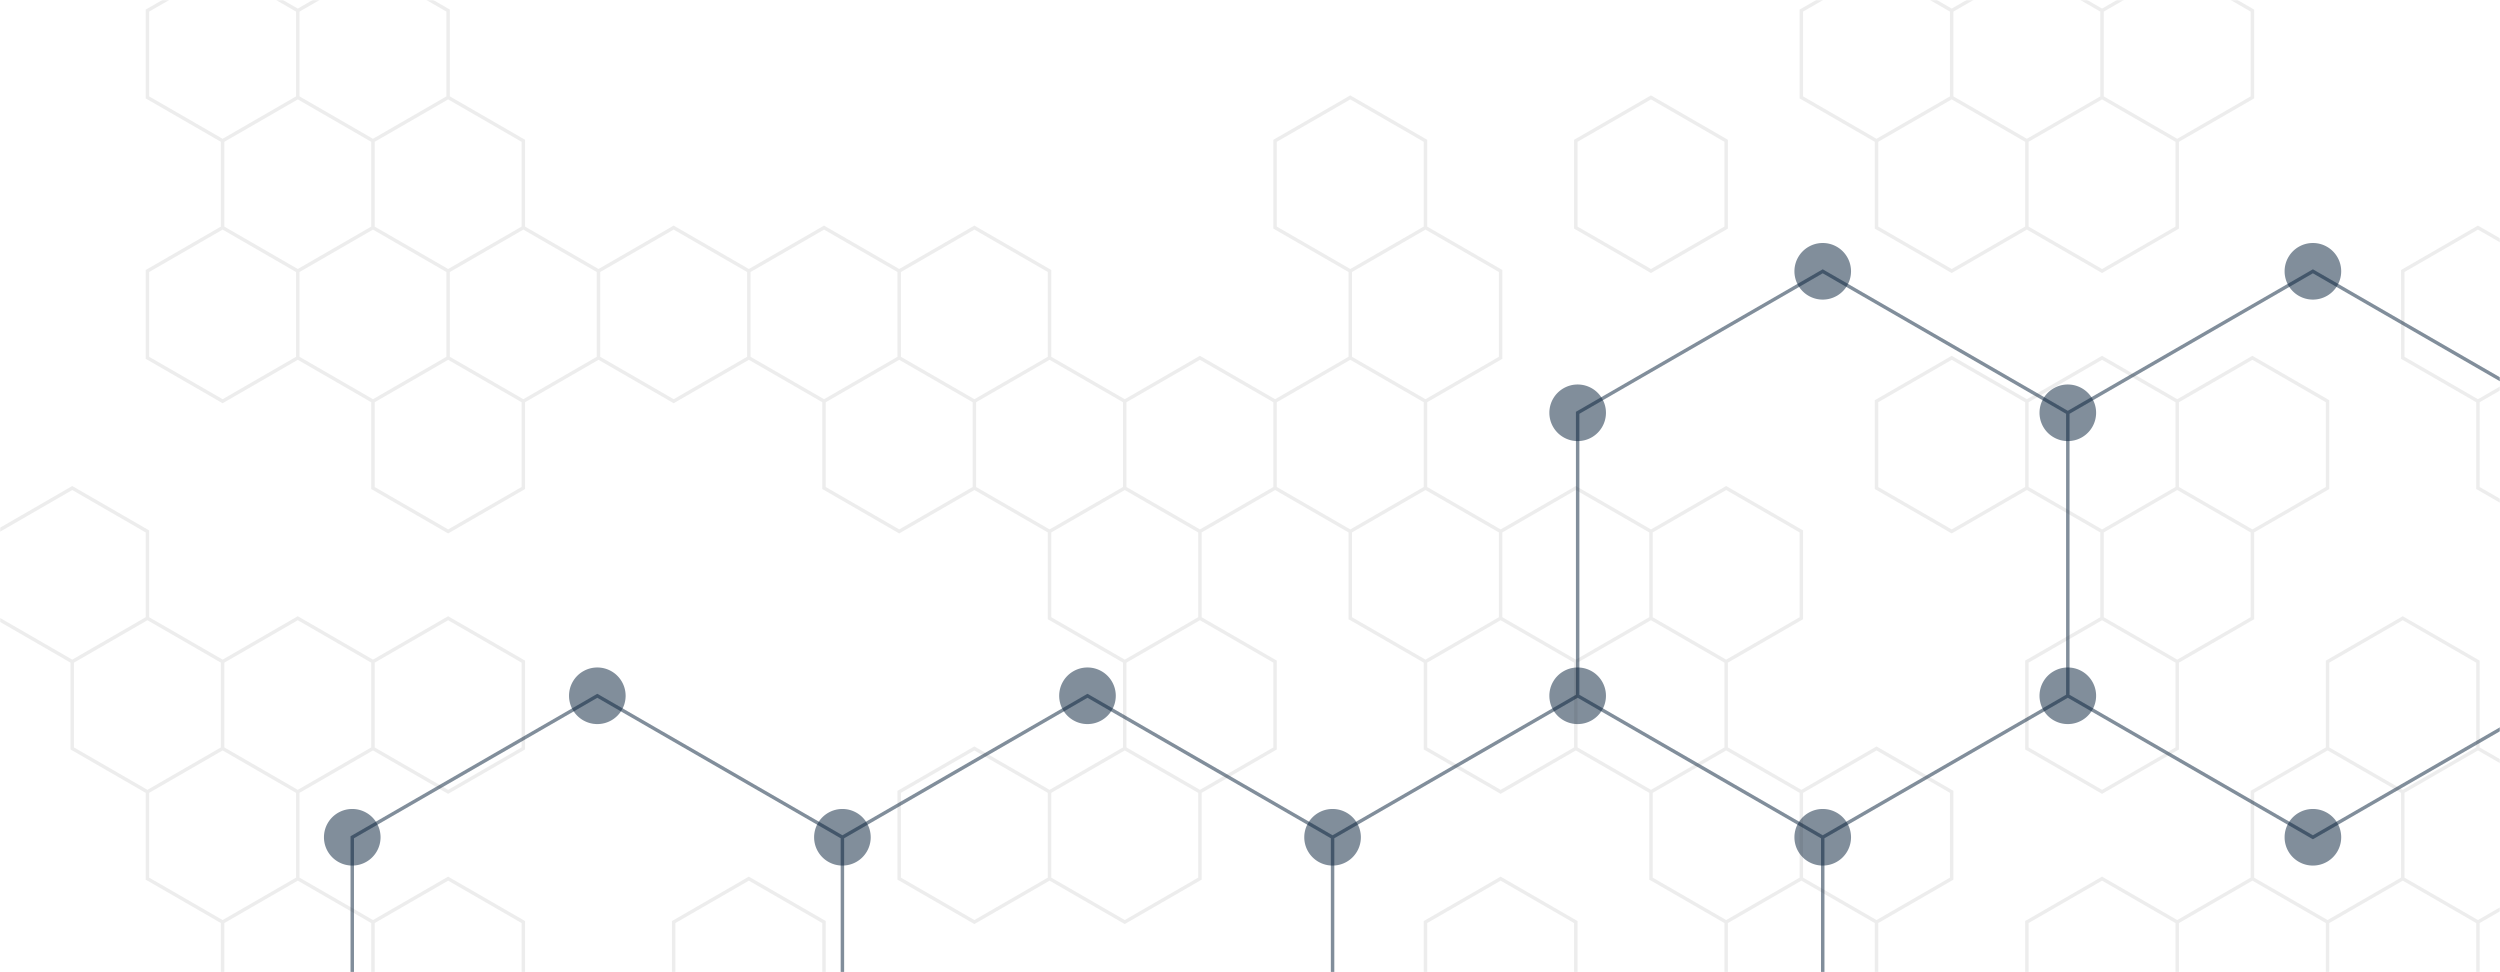 <svg xmlns="http://www.w3.org/2000/svg" version="1.1" xmlns:xlink="http://www.w3.org/1999/xlink" xmlns:svgjs="http://svgjs.dev/svgjs" width="1440" height="560" preserveAspectRatio="none" viewBox="0 0 1440 560"><g mask="url(&quot;#SvgjsMask1139&quot;)" fill="none"><path d="M344.06 400.77L485.23 482.27L485.23 645.27L344.06 726.77L202.9 645.27L202.9 482.27zM626.39 400.77L767.56 482.27L767.56 645.27L626.39 726.77L485.23 645.27L485.23 482.27zM1049.89 156.27L1191.06 237.77L1191.06 400.77L1049.89 482.27L908.73 400.77L908.73 237.77zM908.73 400.77L1049.89 482.27L1049.89 645.27L908.73 726.77L767.56 645.27L767.56 482.27zM1332.23 156.27L1473.39 237.77L1473.39 400.77L1332.23 482.27L1191.06 400.77L1191.06 237.77zM1614.56 156.27L1755.72 237.77L1755.72 400.77L1614.56 482.27L1473.39 400.77L1473.39 237.77z" stroke="rgba(8, 34, 60, 0.51)" stroke-width="2"></path><path d="M327.76 400.77 a16.3 16.3 0 1 0 32.6 0 a16.3 16.3 0 1 0 -32.6 0zM468.93 482.27 a16.3 16.3 0 1 0 32.6 0 a16.3 16.3 0 1 0 -32.6 0zM468.93 645.27 a16.3 16.3 0 1 0 32.6 0 a16.3 16.3 0 1 0 -32.6 0zM327.76 726.77 a16.3 16.3 0 1 0 32.6 0 a16.3 16.3 0 1 0 -32.6 0zM186.6 645.27 a16.3 16.3 0 1 0 32.6 0 a16.3 16.3 0 1 0 -32.6 0zM186.6 482.27 a16.3 16.3 0 1 0 32.6 0 a16.3 16.3 0 1 0 -32.6 0zM610.09 400.77 a16.3 16.3 0 1 0 32.6 0 a16.3 16.3 0 1 0 -32.6 0zM751.26 482.27 a16.3 16.3 0 1 0 32.6 0 a16.3 16.3 0 1 0 -32.6 0zM751.26 645.27 a16.3 16.3 0 1 0 32.6 0 a16.3 16.3 0 1 0 -32.6 0zM610.09 726.77 a16.3 16.3 0 1 0 32.6 0 a16.3 16.3 0 1 0 -32.6 0zM1033.59 156.27 a16.3 16.3 0 1 0 32.6 0 a16.3 16.3 0 1 0 -32.6 0zM1174.76 237.77 a16.3 16.3 0 1 0 32.6 0 a16.3 16.3 0 1 0 -32.6 0zM1174.76 400.77 a16.3 16.3 0 1 0 32.6 0 a16.3 16.3 0 1 0 -32.6 0zM1033.59 482.27 a16.3 16.3 0 1 0 32.6 0 a16.3 16.3 0 1 0 -32.6 0zM892.43 400.77 a16.3 16.3 0 1 0 32.6 0 a16.3 16.3 0 1 0 -32.6 0zM892.43 237.77 a16.3 16.3 0 1 0 32.6 0 a16.3 16.3 0 1 0 -32.6 0zM1033.59 645.27 a16.3 16.3 0 1 0 32.6 0 a16.3 16.3 0 1 0 -32.6 0zM892.43 726.77 a16.3 16.3 0 1 0 32.6 0 a16.3 16.3 0 1 0 -32.6 0zM1315.93 156.27 a16.3 16.3 0 1 0 32.6 0 a16.3 16.3 0 1 0 -32.6 0zM1457.09 237.77 a16.3 16.3 0 1 0 32.6 0 a16.3 16.3 0 1 0 -32.6 0zM1457.09 400.77 a16.3 16.3 0 1 0 32.6 0 a16.3 16.3 0 1 0 -32.6 0zM1315.93 482.27 a16.3 16.3 0 1 0 32.6 0 a16.3 16.3 0 1 0 -32.6 0zM1598.26 156.27 a16.3 16.3 0 1 0 32.6 0 a16.3 16.3 0 1 0 -32.6 0zM1739.42 237.77 a16.3 16.3 0 1 0 32.6 0 a16.3 16.3 0 1 0 -32.6 0zM1739.42 400.77 a16.3 16.3 0 1 0 32.6 0 a16.3 16.3 0 1 0 -32.6 0zM1598.26 482.27 a16.3 16.3 0 1 0 32.6 0 a16.3 16.3 0 1 0 -32.6 0z" fill="rgba(8, 34, 60, 0.51)"></path><path d="M41.61 281.1L84.91 306.1L84.91 356.1L41.61 381.1L-1.69 356.1L-1.69 306.1zM84.91 356.1L128.22 381.1L128.22 431.1L84.91 456.1L41.61 431.1L41.61 381.1zM128.22 -18.9L171.52 6.1L171.52 56.1L128.22 81.1L84.91 56.1L84.91 6.1zM171.52 56.1L214.82 81.1L214.82 131.1L171.52 156.1L128.22 131.1L128.22 81.1zM128.22 131.1L171.52 156.1L171.52 206.1L128.22 231.1L84.91 206.1L84.91 156.1zM171.52 356.1L214.82 381.1L214.82 431.1L171.52 456.1L128.22 431.1L128.22 381.1zM128.22 431.1L171.52 456.1L171.52 506.1L128.22 531.1L84.91 506.1L84.91 456.1zM171.52 506.1L214.82 531.1L214.82 581.1L171.52 606.1L128.22 581.1L128.22 531.1zM214.82 -18.9L258.12 6.1L258.12 56.1L214.82 81.1L171.52 56.1L171.52 6.1zM258.12 56.1L301.43 81.1L301.43 131.1L258.12 156.1L214.82 131.1L214.82 81.1zM214.82 131.1L258.12 156.1L258.12 206.1L214.82 231.1L171.52 206.1L171.52 156.1zM258.12 206.1L301.43 231.1L301.43 281.1L258.12 306.1L214.82 281.1L214.82 231.1zM258.12 356.1L301.43 381.1L301.43 431.1L258.12 456.1L214.82 431.1L214.82 381.1zM258.12 506.1L301.43 531.1L301.43 581.1L258.12 606.1L214.82 581.1L214.82 531.1zM301.43 131.1L344.73 156.1L344.73 206.1L301.43 231.1L258.12 206.1L258.12 156.1zM388.03 131.1L431.33 156.1L431.33 206.1L388.03 231.1L344.73 206.1L344.73 156.1zM431.33 506.1L474.64 531.1L474.64 581.1L431.33 606.1L388.03 581.1L388.03 531.1zM474.64 131.1L517.94 156.1L517.94 206.1L474.64 231.1L431.33 206.1L431.33 156.1zM517.94 206.1L561.24 231.1L561.24 281.1L517.94 306.1L474.64 281.1L474.64 231.1zM561.24 131.1L604.54 156.1L604.54 206.1L561.24 231.1L517.94 206.1L517.94 156.1zM604.54 206.1L647.85 231.1L647.85 281.1L604.54 306.1L561.24 281.1L561.24 231.1zM561.24 431.1L604.54 456.1L604.54 506.1L561.24 531.1L517.94 506.1L517.94 456.1zM691.15 206.1L734.45 231.1L734.45 281.1L691.15 306.1L647.85 281.1L647.85 231.1zM647.85 281.1L691.15 306.1L691.15 356.1L647.85 381.1L604.54 356.1L604.54 306.1zM691.15 356.1L734.45 381.1L734.45 431.1L691.15 456.1L647.85 431.1L647.85 381.1zM647.85 431.1L691.15 456.1L691.15 506.1L647.85 531.1L604.54 506.1L604.54 456.1zM777.75 56.1L821.06 81.1L821.06 131.1L777.75 156.1L734.45 131.1L734.45 81.1zM777.75 206.1L821.06 231.1L821.06 281.1L777.75 306.1L734.45 281.1L734.45 231.1zM821.06 131.1L864.36 156.1L864.36 206.1L821.06 231.1L777.75 206.1L777.75 156.1zM821.06 281.1L864.36 306.1L864.36 356.1L821.06 381.1L777.75 356.1L777.75 306.1zM864.36 356.1L907.66 381.1L907.66 431.1L864.36 456.1L821.06 431.1L821.06 381.1zM864.36 506.1L907.66 531.1L907.66 581.1L864.36 606.1L821.06 581.1L821.06 531.1zM950.96 56.1L994.27 81.1L994.27 131.1L950.96 156.1L907.66 131.1L907.66 81.1zM907.66 281.1L950.96 306.1L950.96 356.1L907.66 381.1L864.36 356.1L864.36 306.1zM950.96 356.1L994.27 381.1L994.27 431.1L950.96 456.1L907.66 431.1L907.66 381.1zM994.27 281.1L1037.57 306.1L1037.57 356.1L994.27 381.1L950.96 356.1L950.96 306.1zM994.27 431.1L1037.57 456.1L1037.57 506.1L994.27 531.1L950.96 506.1L950.96 456.1zM1037.57 506.1L1080.87 531.1L1080.87 581.1L1037.57 606.1L994.27 581.1L994.27 531.1zM1080.87 -18.9L1124.17 6.1L1124.17 56.1L1080.87 81.1L1037.57 56.1L1037.57 6.1zM1124.17 56.1L1167.47 81.1L1167.47 131.1L1124.17 156.1L1080.87 131.1L1080.87 81.1zM1124.17 206.1L1167.47 231.1L1167.47 281.1L1124.17 306.1L1080.87 281.1L1080.87 231.1zM1080.87 431.1L1124.17 456.1L1124.17 506.1L1080.87 531.1L1037.57 506.1L1037.57 456.1zM1167.47 -18.9L1210.78 6.1L1210.78 56.1L1167.47 81.1L1124.17 56.1L1124.17 6.1zM1210.78 56.1L1254.08 81.1L1254.08 131.1L1210.78 156.1L1167.47 131.1L1167.47 81.1zM1210.78 206.1L1254.08 231.1L1254.08 281.1L1210.78 306.1L1167.47 281.1L1167.47 231.1zM1210.78 356.1L1254.08 381.1L1254.08 431.1L1210.78 456.1L1167.47 431.1L1167.47 381.1zM1210.78 506.1L1254.08 531.1L1254.08 581.1L1210.78 606.1L1167.47 581.1L1167.47 531.1zM1254.08 -18.9L1297.38 6.1L1297.38 56.1L1254.08 81.1L1210.78 56.1L1210.78 6.1zM1297.38 206.1L1340.68 231.1L1340.68 281.1L1297.38 306.1L1254.08 281.1L1254.08 231.1zM1254.08 281.1L1297.38 306.1L1297.38 356.1L1254.08 381.1L1210.78 356.1L1210.78 306.1zM1297.38 506.1L1340.68 531.1L1340.68 581.1L1297.38 606.1L1254.08 581.1L1254.08 531.1zM1383.99 356.1L1427.29 381.1L1427.29 431.1L1383.99 456.1L1340.68 431.1L1340.68 381.1zM1340.68 431.1L1383.99 456.1L1383.99 506.1L1340.68 531.1L1297.38 506.1L1297.38 456.1zM1427.29 131.1L1470.59 156.1L1470.59 206.1L1427.29 231.1L1383.99 206.1L1383.99 156.1zM1470.59 206.1L1513.89 231.1L1513.89 281.1L1470.59 306.1L1427.29 281.1L1427.29 231.1zM1427.29 431.1L1470.59 456.1L1470.59 506.1L1427.29 531.1L1383.99 506.1L1383.99 456.1zM1470.59 506.1L1513.89 531.1L1513.89 581.1L1470.59 606.1L1427.29 581.1L1427.29 531.1z" stroke="rgba(28, 29, 30, 0.08)" stroke-width="2"></path></g><defs><mask id="SvgjsMask1139"><rect width="1440" height="560" fill="#ffffff"></rect></mask></defs></svg>